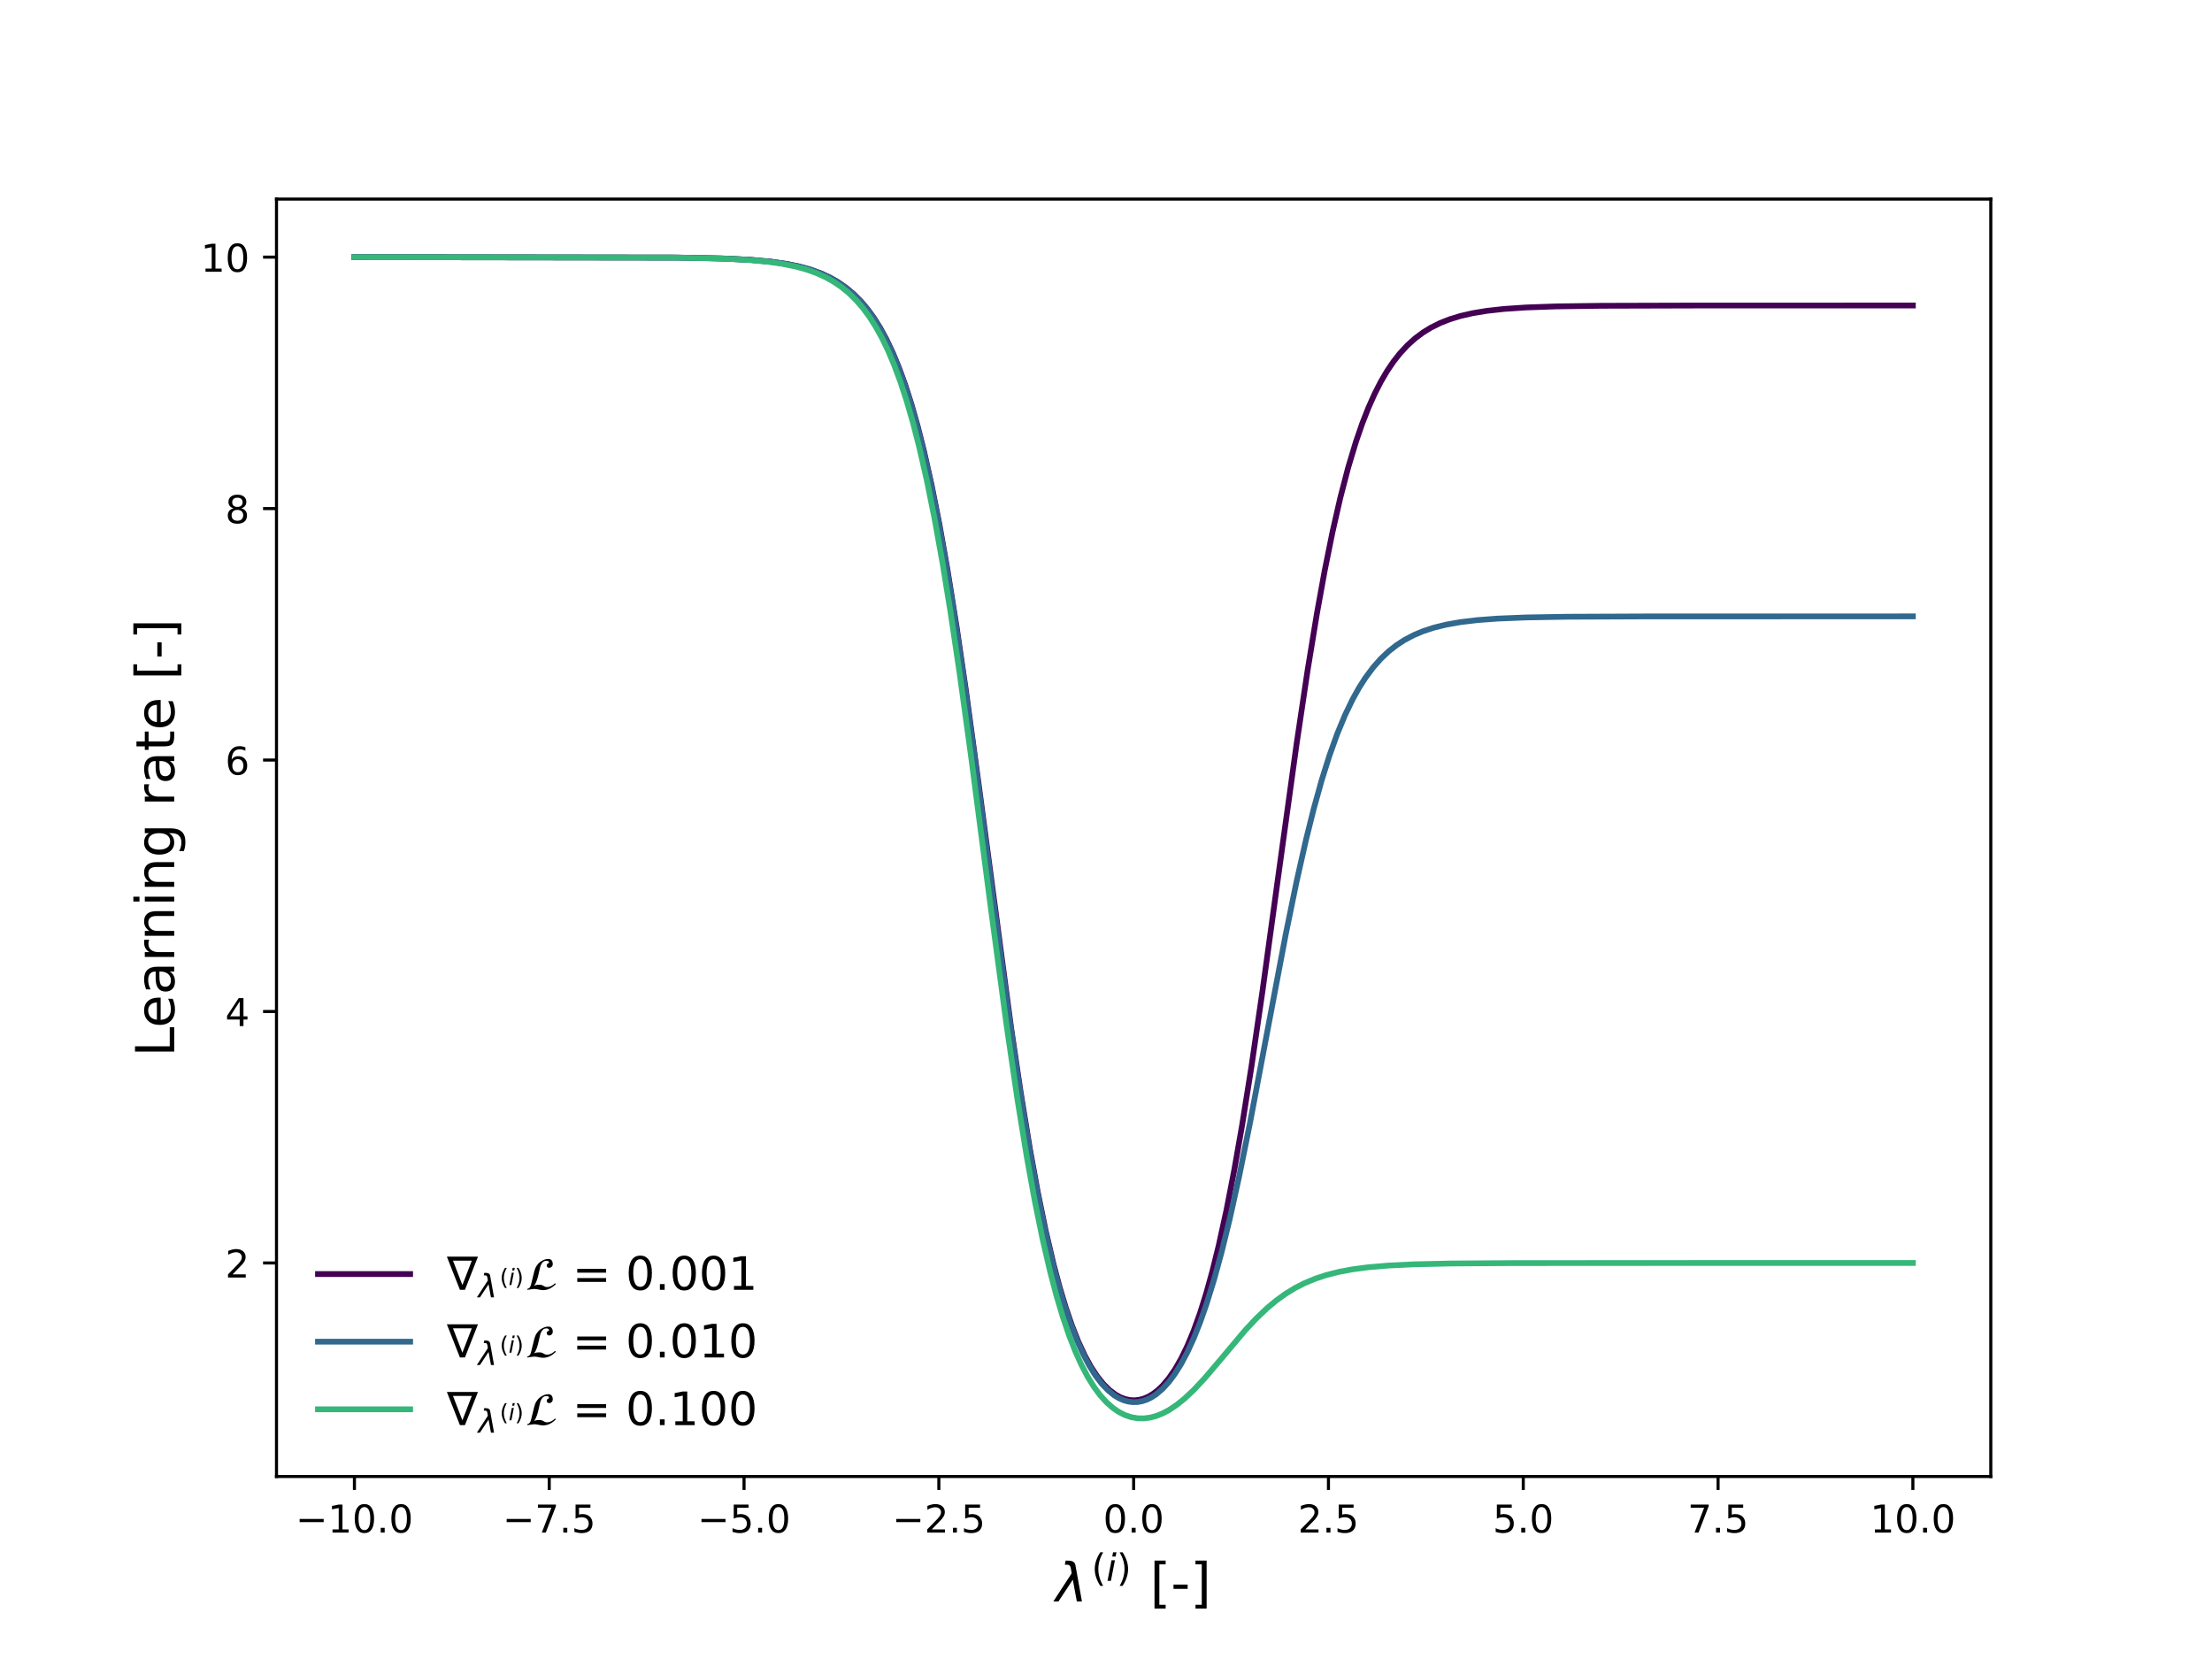 <?xml version="1.0" encoding="utf-8" standalone="no"?>
<!DOCTYPE svg PUBLIC "-//W3C//DTD SVG 1.1//EN"
  "http://www.w3.org/Graphics/SVG/1.1/DTD/svg11.dtd">
<!-- Created with matplotlib (https://matplotlib.org/) -->
<svg height="432pt" version="1.1" viewBox="0 0 576 432" width="576pt" xmlns="http://www.w3.org/2000/svg" xmlns:xlink="http://www.w3.org/1999/xlink">
 <defs>
  <style type="text/css">*{stroke-linecap:butt;stroke-linejoin:round;}</style>
 </defs>
 <g id="figure_1">
  <g id="patch_1">
   <path d="M 0 432 
L 576 432 
L 576 0 
L 0 0 
z
" style="fill:#ffffff;"/>
  </g>
  <g id="axes_1">
   <g id="patch_2">
    <path d="M 72 384.48 
L 518.4 384.48 
L 518.4 51.84 
L 72 51.84 
z
" style="fill:#ffffff;"/>
   </g>
   <g id="matplotlib.axis_1">
    <g id="xtick_1">
     <g id="line2d_1">
      <defs>
       <path d="M 0 0 
L 0 3.5 
" id="m11dc8ed35e" style="stroke:#000000;stroke-width:0.8;"/>
      </defs>
      <g>
       <use style="stroke:#000000;stroke-width:0.8;" x="92.291" xlink:href="#m11dc8ed35e" y="384.48"/>
      </g>
     </g>
     <g id="text_1">
      <!-- −10.0 -->
      <g transform="translate(76.968 399.078)scale(0.1 -0.1)">
       <defs>
        <path d="M 10.594 35.5 
L 73.188 35.5 
L 73.188 27.203 
L 10.594 27.203 
z
" id="DejaVuSans-8722"/>
        <path d="M 12.406 8.297 
L 28.516 8.297 
L 28.516 63.922 
L 10.984 60.406 
L 10.984 69.391 
L 28.422 72.906 
L 38.281 72.906 
L 38.281 8.297 
L 54.391 8.297 
L 54.391 0 
L 12.406 0 
z
" id="DejaVuSans-49"/>
        <path d="M 31.781 66.406 
Q 24.172 66.406 20.328 58.906 
Q 16.5 51.422 16.5 36.375 
Q 16.5 21.391 20.328 13.891 
Q 24.172 6.391 31.781 6.391 
Q 39.453 6.391 43.281 13.891 
Q 47.125 21.391 47.125 36.375 
Q 47.125 51.422 43.281 58.906 
Q 39.453 66.406 31.781 66.406 
z
M 31.781 74.219 
Q 44.047 74.219 50.516 64.516 
Q 56.984 54.828 56.984 36.375 
Q 56.984 17.969 50.516 8.266 
Q 44.047 -1.422 31.781 -1.422 
Q 19.531 -1.422 13.062 8.266 
Q 6.594 17.969 6.594 36.375 
Q 6.594 54.828 13.062 64.516 
Q 19.531 74.219 31.781 74.219 
z
" id="DejaVuSans-48"/>
        <path d="M 10.688 12.406 
L 21 12.406 
L 21 0 
L 10.688 0 
z
" id="DejaVuSans-46"/>
       </defs>
       <use xlink:href="#DejaVuSans-8722"/>
       <use x="83.789" xlink:href="#DejaVuSans-49"/>
       <use x="147.412" xlink:href="#DejaVuSans-48"/>
       <use x="211.035" xlink:href="#DejaVuSans-46"/>
       <use x="242.822" xlink:href="#DejaVuSans-48"/>
      </g>
     </g>
    </g>
    <g id="xtick_2">
     <g id="line2d_2">
      <g>
       <use style="stroke:#000000;stroke-width:0.8;" x="143.018" xlink:href="#m11dc8ed35e" y="384.48"/>
      </g>
     </g>
     <g id="text_2">
      <!-- −7.5 -->
      <g transform="translate(130.877 399.078)scale(0.1 -0.1)">
       <defs>
        <path d="M 8.203 72.906 
L 55.078 72.906 
L 55.078 68.703 
L 28.609 0 
L 18.312 0 
L 43.219 64.594 
L 8.203 64.594 
z
" id="DejaVuSans-55"/>
        <path d="M 10.797 72.906 
L 49.516 72.906 
L 49.516 64.594 
L 19.828 64.594 
L 19.828 46.734 
Q 21.969 47.469 24.109 47.828 
Q 26.266 48.188 28.422 48.188 
Q 40.625 48.188 47.75 41.5 
Q 54.891 34.812 54.891 23.391 
Q 54.891 11.625 47.562 5.094 
Q 40.234 -1.422 26.906 -1.422 
Q 22.312 -1.422 17.547 -0.641 
Q 12.797 0.141 7.719 1.703 
L 7.719 11.625 
Q 12.109 9.234 16.797 8.062 
Q 21.484 6.891 26.703 6.891 
Q 35.156 6.891 40.078 11.328 
Q 45.016 15.766 45.016 23.391 
Q 45.016 31 40.078 35.438 
Q 35.156 39.891 26.703 39.891 
Q 22.75 39.891 18.812 39.016 
Q 14.891 38.141 10.797 36.281 
z
" id="DejaVuSans-53"/>
       </defs>
       <use xlink:href="#DejaVuSans-8722"/>
       <use x="83.789" xlink:href="#DejaVuSans-55"/>
       <use x="147.412" xlink:href="#DejaVuSans-46"/>
       <use x="179.199" xlink:href="#DejaVuSans-53"/>
      </g>
     </g>
    </g>
    <g id="xtick_3">
     <g id="line2d_3">
      <g>
       <use style="stroke:#000000;stroke-width:0.8;" x="193.745" xlink:href="#m11dc8ed35e" y="384.48"/>
      </g>
     </g>
     <g id="text_3">
      <!-- −5.0 -->
      <g transform="translate(181.604 399.078)scale(0.1 -0.1)">
       <use xlink:href="#DejaVuSans-8722"/>
       <use x="83.789" xlink:href="#DejaVuSans-53"/>
       <use x="147.412" xlink:href="#DejaVuSans-46"/>
       <use x="179.199" xlink:href="#DejaVuSans-48"/>
      </g>
     </g>
    </g>
    <g id="xtick_4">
     <g id="line2d_4">
      <g>
       <use style="stroke:#000000;stroke-width:0.8;" x="244.473" xlink:href="#m11dc8ed35e" y="384.48"/>
      </g>
     </g>
     <g id="text_4">
      <!-- −2.5 -->
      <g transform="translate(232.331 399.078)scale(0.1 -0.1)">
       <defs>
        <path d="M 19.188 8.297 
L 53.609 8.297 
L 53.609 0 
L 7.328 0 
L 7.328 8.297 
Q 12.938 14.109 22.625 23.891 
Q 32.328 33.688 34.812 36.531 
Q 39.547 41.844 41.422 45.531 
Q 43.312 49.219 43.312 52.781 
Q 43.312 58.594 39.234 62.25 
Q 35.156 65.922 28.609 65.922 
Q 23.969 65.922 18.812 64.312 
Q 13.672 62.703 7.812 59.422 
L 7.812 69.391 
Q 13.766 71.781 18.938 73 
Q 24.125 74.219 28.422 74.219 
Q 39.75 74.219 46.484 68.547 
Q 53.219 62.891 53.219 53.422 
Q 53.219 48.922 51.531 44.891 
Q 49.859 40.875 45.406 35.406 
Q 44.188 33.984 37.641 27.219 
Q 31.109 20.453 19.188 8.297 
z
" id="DejaVuSans-50"/>
       </defs>
       <use xlink:href="#DejaVuSans-8722"/>
       <use x="83.789" xlink:href="#DejaVuSans-50"/>
       <use x="147.412" xlink:href="#DejaVuSans-46"/>
       <use x="179.199" xlink:href="#DejaVuSans-53"/>
      </g>
     </g>
    </g>
    <g id="xtick_5">
     <g id="line2d_5">
      <g>
       <use style="stroke:#000000;stroke-width:0.8;" x="295.2" xlink:href="#m11dc8ed35e" y="384.48"/>
      </g>
     </g>
     <g id="text_5">
      <!-- 0.0 -->
      <g transform="translate(287.248 399.078)scale(0.1 -0.1)">
       <use xlink:href="#DejaVuSans-48"/>
       <use x="63.623" xlink:href="#DejaVuSans-46"/>
       <use x="95.41" xlink:href="#DejaVuSans-48"/>
      </g>
     </g>
    </g>
    <g id="xtick_6">
     <g id="line2d_6">
      <g>
       <use style="stroke:#000000;stroke-width:0.8;" x="345.927" xlink:href="#m11dc8ed35e" y="384.48"/>
      </g>
     </g>
     <g id="text_6">
      <!-- 2.5 -->
      <g transform="translate(337.976 399.078)scale(0.1 -0.1)">
       <use xlink:href="#DejaVuSans-50"/>
       <use x="63.623" xlink:href="#DejaVuSans-46"/>
       <use x="95.41" xlink:href="#DejaVuSans-53"/>
      </g>
     </g>
    </g>
    <g id="xtick_7">
     <g id="line2d_7">
      <g>
       <use style="stroke:#000000;stroke-width:0.8;" x="396.655" xlink:href="#m11dc8ed35e" y="384.48"/>
      </g>
     </g>
     <g id="text_7">
      <!-- 5.0 -->
      <g transform="translate(388.703 399.078)scale(0.1 -0.1)">
       <use xlink:href="#DejaVuSans-53"/>
       <use x="63.623" xlink:href="#DejaVuSans-46"/>
       <use x="95.41" xlink:href="#DejaVuSans-48"/>
      </g>
     </g>
    </g>
    <g id="xtick_8">
     <g id="line2d_8">
      <g>
       <use style="stroke:#000000;stroke-width:0.8;" x="447.382" xlink:href="#m11dc8ed35e" y="384.48"/>
      </g>
     </g>
     <g id="text_8">
      <!-- 7.5 -->
      <g transform="translate(439.43 399.078)scale(0.1 -0.1)">
       <use xlink:href="#DejaVuSans-55"/>
       <use x="63.623" xlink:href="#DejaVuSans-46"/>
       <use x="95.41" xlink:href="#DejaVuSans-53"/>
      </g>
     </g>
    </g>
    <g id="xtick_9">
     <g id="line2d_9">
      <g>
       <use style="stroke:#000000;stroke-width:0.8;" x="498.109" xlink:href="#m11dc8ed35e" y="384.48"/>
      </g>
     </g>
     <g id="text_9">
      <!-- 10.0 -->
      <g transform="translate(486.976 399.078)scale(0.1 -0.1)">
       <use xlink:href="#DejaVuSans-49"/>
       <use x="63.623" xlink:href="#DejaVuSans-48"/>
       <use x="127.246" xlink:href="#DejaVuSans-46"/>
       <use x="159.033" xlink:href="#DejaVuSans-48"/>
      </g>
     </g>
    </g>
    <g id="text_10">
     <!-- $\lambda^{(i)}}$ [-] -->
     <g transform="translate(274.9 417.087)scale(0.14 -0.14)">
      <defs>
       <path d="M 36.719 67.438 
L 48.828 0 
L 39.312 0 
L 31.844 40.438 
L 5.125 0 
L -4.391 0 
L 29.734 52.438 
L 28.031 62.109 
Q 26.953 68.266 21.734 68.266 
L 17.047 68.266 
L 18.5 75.984 
L 24.219 75.875 
Q 35.203 75.734 36.719 67.438 
z
" id="DejaVuSans-Oblique-955"/>
       <path d="M 31 75.875 
Q 24.469 64.656 21.281 53.656 
Q 18.109 42.672 18.109 31.391 
Q 18.109 20.125 21.312 9.062 
Q 24.516 -2 31 -13.188 
L 23.188 -13.188 
Q 15.875 -1.703 12.234 9.375 
Q 8.594 20.453 8.594 31.391 
Q 8.594 42.281 12.203 53.312 
Q 15.828 64.359 23.188 75.875 
z
" id="DejaVuSans-40"/>
       <path d="M 18.312 75.984 
L 27.297 75.984 
L 25.094 64.594 
L 16.109 64.594 
z
M 14.203 54.688 
L 23.188 54.688 
L 12.5 0 
L 3.516 0 
z
" id="DejaVuSans-Oblique-105"/>
       <path d="M 8.016 75.875 
L 15.828 75.875 
Q 23.141 64.359 26.781 53.312 
Q 30.422 42.281 30.422 31.391 
Q 30.422 20.453 26.781 9.375 
Q 23.141 -1.703 15.828 -13.188 
L 8.016 -13.188 
Q 14.5 -2 17.703 9.062 
Q 20.906 20.125 20.906 31.391 
Q 20.906 42.672 17.703 53.656 
Q 14.5 64.656 8.016 75.875 
z
" id="DejaVuSans-41"/>
       <path id="DejaVuSans-32"/>
       <path d="M 8.594 75.984 
L 29.297 75.984 
L 29.297 69 
L 17.578 69 
L 17.578 -6.203 
L 29.297 -6.203 
L 29.297 -13.188 
L 8.594 -13.188 
z
" id="DejaVuSans-91"/>
       <path d="M 4.891 31.391 
L 31.203 31.391 
L 31.203 23.391 
L 4.891 23.391 
z
" id="DejaVuSans-45"/>
       <path d="M 30.422 75.984 
L 30.422 -13.188 
L 9.719 -13.188 
L 9.719 -6.203 
L 21.391 -6.203 
L 21.391 69 
L 9.719 69 
L 9.719 75.984 
z
" id="DejaVuSans-93"/>
      </defs>
      <use transform="translate(0 0.53)" xlink:href="#DejaVuSans-Oblique-955"/>
      <use transform="translate(66.627 38.811)scale(0.7)" xlink:href="#DejaVuSans-40"/>
      <use transform="translate(93.937 38.811)scale(0.7)" xlink:href="#DejaVuSans-Oblique-105"/>
      <use transform="translate(113.385 38.811)scale(0.7)" xlink:href="#DejaVuSans-41"/>
      <use transform="translate(143.429 0.53)" xlink:href="#DejaVuSans-32"/>
      <use transform="translate(175.216 0.53)" xlink:href="#DejaVuSans-91"/>
      <use transform="translate(214.23 0.53)" xlink:href="#DejaVuSans-45"/>
      <use transform="translate(250.314 0.53)" xlink:href="#DejaVuSans-93"/>
     </g>
    </g>
   </g>
   <g id="matplotlib.axis_2">
    <g id="ytick_1">
     <g id="line2d_10">
      <defs>
       <path d="M 0 0 
L -3.5 0 
" id="m1947c7deb9" style="stroke:#000000;stroke-width:0.8;"/>
      </defs>
      <g>
       <use style="stroke:#000000;stroke-width:0.8;" x="72" xlink:href="#m1947c7deb9" y="328.875"/>
      </g>
     </g>
     <g id="text_11">
      <!-- 2 -->
      <g transform="translate(58.638 332.674)scale(0.1 -0.1)">
       <use xlink:href="#DejaVuSans-50"/>
      </g>
     </g>
    </g>
    <g id="ytick_2">
     <g id="line2d_11">
      <g>
       <use style="stroke:#000000;stroke-width:0.8;" x="72" xlink:href="#m1947c7deb9" y="263.396"/>
      </g>
     </g>
     <g id="text_12">
      <!-- 4 -->
      <g transform="translate(58.638 267.195)scale(0.1 -0.1)">
       <defs>
        <path d="M 37.797 64.312 
L 12.891 25.391 
L 37.797 25.391 
z
M 35.203 72.906 
L 47.609 72.906 
L 47.609 25.391 
L 58.016 25.391 
L 58.016 17.188 
L 47.609 17.188 
L 47.609 0 
L 37.797 0 
L 37.797 17.188 
L 4.891 17.188 
L 4.891 26.703 
z
" id="DejaVuSans-52"/>
       </defs>
       <use xlink:href="#DejaVuSans-52"/>
      </g>
     </g>
    </g>
    <g id="ytick_3">
     <g id="line2d_12">
      <g>
       <use style="stroke:#000000;stroke-width:0.8;" x="72" xlink:href="#m1947c7deb9" y="197.917"/>
      </g>
     </g>
     <g id="text_13">
      <!-- 6 -->
      <g transform="translate(58.638 201.717)scale(0.1 -0.1)">
       <defs>
        <path d="M 33.016 40.375 
Q 26.375 40.375 22.484 35.828 
Q 18.609 31.297 18.609 23.391 
Q 18.609 15.531 22.484 10.953 
Q 26.375 6.391 33.016 6.391 
Q 39.656 6.391 43.531 10.953 
Q 47.406 15.531 47.406 23.391 
Q 47.406 31.297 43.531 35.828 
Q 39.656 40.375 33.016 40.375 
z
M 52.594 71.297 
L 52.594 62.312 
Q 48.875 64.062 45.094 64.984 
Q 41.312 65.922 37.594 65.922 
Q 27.828 65.922 22.672 59.328 
Q 17.531 52.734 16.797 39.406 
Q 19.672 43.656 24.016 45.922 
Q 28.375 48.188 33.594 48.188 
Q 44.578 48.188 50.953 41.516 
Q 57.328 34.859 57.328 23.391 
Q 57.328 12.156 50.688 5.359 
Q 44.047 -1.422 33.016 -1.422 
Q 20.359 -1.422 13.672 8.266 
Q 6.984 17.969 6.984 36.375 
Q 6.984 53.656 15.188 63.938 
Q 23.391 74.219 37.203 74.219 
Q 40.922 74.219 44.703 73.484 
Q 48.484 72.75 52.594 71.297 
z
" id="DejaVuSans-54"/>
       </defs>
       <use xlink:href="#DejaVuSans-54"/>
      </g>
     </g>
    </g>
    <g id="ytick_4">
     <g id="line2d_13">
      <g>
       <use style="stroke:#000000;stroke-width:0.8;" x="72" xlink:href="#m1947c7deb9" y="132.439"/>
      </g>
     </g>
     <g id="text_14">
      <!-- 8 -->
      <g transform="translate(58.638 136.238)scale(0.1 -0.1)">
       <defs>
        <path d="M 31.781 34.625 
Q 24.75 34.625 20.719 30.859 
Q 16.703 27.094 16.703 20.516 
Q 16.703 13.922 20.719 10.156 
Q 24.75 6.391 31.781 6.391 
Q 38.812 6.391 42.859 10.172 
Q 46.922 13.969 46.922 20.516 
Q 46.922 27.094 42.891 30.859 
Q 38.875 34.625 31.781 34.625 
z
M 21.922 38.812 
Q 15.578 40.375 12.031 44.719 
Q 8.5 49.078 8.5 55.328 
Q 8.5 64.062 14.719 69.141 
Q 20.953 74.219 31.781 74.219 
Q 42.672 74.219 48.875 69.141 
Q 55.078 64.062 55.078 55.328 
Q 55.078 49.078 51.531 44.719 
Q 48 40.375 41.703 38.812 
Q 48.828 37.156 52.797 32.312 
Q 56.781 27.484 56.781 20.516 
Q 56.781 9.906 50.312 4.234 
Q 43.844 -1.422 31.781 -1.422 
Q 19.734 -1.422 13.25 4.234 
Q 6.781 9.906 6.781 20.516 
Q 6.781 27.484 10.781 32.312 
Q 14.797 37.156 21.922 38.812 
z
M 18.312 54.391 
Q 18.312 48.734 21.844 45.562 
Q 25.391 42.391 31.781 42.391 
Q 38.141 42.391 41.719 45.562 
Q 45.312 48.734 45.312 54.391 
Q 45.312 60.062 41.719 63.234 
Q 38.141 66.406 31.781 66.406 
Q 25.391 66.406 21.844 63.234 
Q 18.312 60.062 18.312 54.391 
z
" id="DejaVuSans-56"/>
       </defs>
       <use xlink:href="#DejaVuSans-56"/>
      </g>
     </g>
    </g>
    <g id="ytick_5">
     <g id="line2d_14">
      <g>
       <use style="stroke:#000000;stroke-width:0.8;" x="72" xlink:href="#m1947c7deb9" y="66.96"/>
      </g>
     </g>
     <g id="text_15">
      <!-- 10 -->
      <g transform="translate(52.275 70.759)scale(0.1 -0.1)">
       <use xlink:href="#DejaVuSans-49"/>
       <use x="63.623" xlink:href="#DejaVuSans-48"/>
      </g>
     </g>
    </g>
    <g id="text_16">
     <!-- Learning rate [-] -->
     <g transform="translate(45.363 275.207)rotate(-90)scale(0.14 -0.14)">
      <defs>
       <path d="M 9.812 72.906 
L 19.672 72.906 
L 19.672 8.297 
L 55.172 8.297 
L 55.172 0 
L 9.812 0 
z
" id="DejaVuSans-76"/>
       <path d="M 56.203 29.594 
L 56.203 25.203 
L 14.891 25.203 
Q 15.484 15.922 20.484 11.062 
Q 25.484 6.203 34.422 6.203 
Q 39.594 6.203 44.453 7.469 
Q 49.312 8.734 54.109 11.281 
L 54.109 2.781 
Q 49.266 0.734 44.188 -0.344 
Q 39.109 -1.422 33.891 -1.422 
Q 20.797 -1.422 13.156 6.188 
Q 5.516 13.812 5.516 26.812 
Q 5.516 40.234 12.766 48.109 
Q 20.016 56 32.328 56 
Q 43.359 56 49.781 48.891 
Q 56.203 41.797 56.203 29.594 
z
M 47.219 32.234 
Q 47.125 39.594 43.094 43.984 
Q 39.062 48.391 32.422 48.391 
Q 24.906 48.391 20.391 44.141 
Q 15.875 39.891 15.188 32.172 
z
" id="DejaVuSans-101"/>
       <path d="M 34.281 27.484 
Q 23.391 27.484 19.188 25 
Q 14.984 22.516 14.984 16.5 
Q 14.984 11.719 18.141 8.906 
Q 21.297 6.109 26.703 6.109 
Q 34.188 6.109 38.703 11.406 
Q 43.219 16.703 43.219 25.484 
L 43.219 27.484 
z
M 52.203 31.203 
L 52.203 0 
L 43.219 0 
L 43.219 8.297 
Q 40.141 3.328 35.547 0.953 
Q 30.953 -1.422 24.312 -1.422 
Q 15.922 -1.422 10.953 3.297 
Q 6 8.016 6 15.922 
Q 6 25.141 12.172 29.828 
Q 18.359 34.516 30.609 34.516 
L 43.219 34.516 
L 43.219 35.406 
Q 43.219 41.609 39.141 45 
Q 35.062 48.391 27.688 48.391 
Q 23 48.391 18.547 47.266 
Q 14.109 46.141 10.016 43.891 
L 10.016 52.203 
Q 14.938 54.109 19.578 55.047 
Q 24.219 56 28.609 56 
Q 40.484 56 46.344 49.844 
Q 52.203 43.703 52.203 31.203 
z
" id="DejaVuSans-97"/>
       <path d="M 41.109 46.297 
Q 39.594 47.172 37.812 47.578 
Q 36.031 48 33.891 48 
Q 26.266 48 22.188 43.047 
Q 18.109 38.094 18.109 28.812 
L 18.109 0 
L 9.078 0 
L 9.078 54.688 
L 18.109 54.688 
L 18.109 46.188 
Q 20.953 51.172 25.484 53.578 
Q 30.031 56 36.531 56 
Q 37.453 56 38.578 55.875 
Q 39.703 55.766 41.062 55.516 
z
" id="DejaVuSans-114"/>
       <path d="M 54.891 33.016 
L 54.891 0 
L 45.906 0 
L 45.906 32.719 
Q 45.906 40.484 42.875 44.328 
Q 39.844 48.188 33.797 48.188 
Q 26.516 48.188 22.312 43.547 
Q 18.109 38.922 18.109 30.906 
L 18.109 0 
L 9.078 0 
L 9.078 54.688 
L 18.109 54.688 
L 18.109 46.188 
Q 21.344 51.125 25.703 53.562 
Q 30.078 56 35.797 56 
Q 45.219 56 50.047 50.172 
Q 54.891 44.344 54.891 33.016 
z
" id="DejaVuSans-110"/>
       <path d="M 9.422 54.688 
L 18.406 54.688 
L 18.406 0 
L 9.422 0 
z
M 9.422 75.984 
L 18.406 75.984 
L 18.406 64.594 
L 9.422 64.594 
z
" id="DejaVuSans-105"/>
       <path d="M 45.406 27.984 
Q 45.406 37.75 41.375 43.109 
Q 37.359 48.484 30.078 48.484 
Q 22.859 48.484 18.828 43.109 
Q 14.797 37.75 14.797 27.984 
Q 14.797 18.266 18.828 12.891 
Q 22.859 7.516 30.078 7.516 
Q 37.359 7.516 41.375 12.891 
Q 45.406 18.266 45.406 27.984 
z
M 54.391 6.781 
Q 54.391 -7.172 48.188 -13.984 
Q 42 -20.797 29.203 -20.797 
Q 24.469 -20.797 20.266 -20.094 
Q 16.062 -19.391 12.109 -17.922 
L 12.109 -9.188 
Q 16.062 -11.328 19.922 -12.344 
Q 23.781 -13.375 27.781 -13.375 
Q 36.625 -13.375 41.016 -8.766 
Q 45.406 -4.156 45.406 5.172 
L 45.406 9.625 
Q 42.625 4.781 38.281 2.391 
Q 33.938 0 27.875 0 
Q 17.828 0 11.672 7.656 
Q 5.516 15.328 5.516 27.984 
Q 5.516 40.672 11.672 48.328 
Q 17.828 56 27.875 56 
Q 33.938 56 38.281 53.609 
Q 42.625 51.219 45.406 46.391 
L 45.406 54.688 
L 54.391 54.688 
z
" id="DejaVuSans-103"/>
       <path d="M 18.312 70.219 
L 18.312 54.688 
L 36.812 54.688 
L 36.812 47.703 
L 18.312 47.703 
L 18.312 18.016 
Q 18.312 11.328 20.141 9.422 
Q 21.969 7.516 27.594 7.516 
L 36.812 7.516 
L 36.812 0 
L 27.594 0 
Q 17.188 0 13.234 3.875 
Q 9.281 7.766 9.281 18.016 
L 9.281 47.703 
L 2.688 47.703 
L 2.688 54.688 
L 9.281 54.688 
L 9.281 70.219 
z
" id="DejaVuSans-116"/>
      </defs>
      <use xlink:href="#DejaVuSans-76"/>
      <use x="53.963" xlink:href="#DejaVuSans-101"/>
      <use x="115.486" xlink:href="#DejaVuSans-97"/>
      <use x="176.766" xlink:href="#DejaVuSans-114"/>
      <use x="216.129" xlink:href="#DejaVuSans-110"/>
      <use x="279.508" xlink:href="#DejaVuSans-105"/>
      <use x="307.291" xlink:href="#DejaVuSans-110"/>
      <use x="370.67" xlink:href="#DejaVuSans-103"/>
      <use x="434.146" xlink:href="#DejaVuSans-32"/>
      <use x="465.934" xlink:href="#DejaVuSans-114"/>
      <use x="507.047" xlink:href="#DejaVuSans-97"/>
      <use x="568.326" xlink:href="#DejaVuSans-116"/>
      <use x="607.535" xlink:href="#DejaVuSans-101"/>
      <use x="669.059" xlink:href="#DejaVuSans-32"/>
      <use x="700.846" xlink:href="#DejaVuSans-91"/>
      <use x="739.859" xlink:href="#DejaVuSans-45"/>
      <use x="775.943" xlink:href="#DejaVuSans-93"/>
     </g>
    </g>
   </g>
   <g id="line2d_15">
    <path clip-path="url(#p6f4e5ede7e)" d="M 92.291 66.96 
L 176.379 67.067 
L 188.16 67.303 
L 195.472 67.664 
L 200.753 68.143 
L 204.815 68.722 
L 208.065 69.382 
L 210.908 70.158 
L 213.752 71.178 
L 216.189 72.304 
L 218.22 73.464 
L 220.252 74.869 
L 222.283 76.568 
L 224.314 78.617 
L 225.939 80.554 
L 227.564 82.795 
L 229.189 85.384 
L 230.813 88.364 
L 232.438 91.786 
L 234.063 95.701 
L 235.688 100.161 
L 237.313 105.221 
L 238.938 110.929 
L 240.563 117.333 
L 242.594 126.37 
L 244.625 136.596 
L 246.656 148.017 
L 249.094 163.23 
L 251.531 179.899 
L 254.781 203.812 
L 263.311 267.835 
L 265.749 284.279 
L 268.186 299.209 
L 270.217 310.358 
L 272.248 320.282 
L 274.279 328.99 
L 275.904 335.108 
L 277.529 340.51 
L 279.154 345.239 
L 280.779 349.339 
L 282.404 352.858 
L 284.029 355.84 
L 285.654 358.328 
L 287.279 360.36 
L 288.904 361.969 
L 290.528 363.184 
L 291.747 363.849 
L 292.966 364.311 
L 294.184 364.574 
L 295.403 364.642 
L 296.622 364.516 
L 297.84 364.193 
L 299.059 363.672 
L 300.278 362.946 
L 301.496 362.008 
L 302.715 360.849 
L 304.34 358.942 
L 305.965 356.591 
L 307.59 353.762 
L 309.215 350.413 
L 310.84 346.503 
L 312.465 341.987 
L 314.089 336.821 
L 315.714 330.967 
L 317.339 324.39 
L 319.37 315.118 
L 321.401 304.667 
L 323.433 293.067 
L 325.87 277.756 
L 328.714 258.314 
L 333.182 225.805 
L 337.65 193.577 
L 340.494 174.561 
L 342.931 159.709 
L 344.962 148.52 
L 346.994 138.471 
L 349.025 129.569 
L 351.056 121.775 
L 353.087 115.023 
L 354.712 110.313 
L 356.337 106.166 
L 357.962 102.529 
L 359.587 99.354 
L 361.211 96.59 
L 362.836 94.192 
L 364.461 92.117 
L 366.492 89.916 
L 368.524 88.089 
L 370.555 86.577 
L 372.586 85.327 
L 375.023 84.112 
L 377.46 83.15 
L 380.304 82.279 
L 383.554 81.536 
L 387.21 80.939 
L 391.678 80.446 
L 397.365 80.063 
L 405.084 79.791 
L 416.864 79.627 
L 441.238 79.559 
L 498.109 79.552 
L 498.109 79.552 
" style="fill:none;stroke:#440154;stroke-linecap:square;stroke-width:1.5;"/>
   </g>
   <g id="line2d_16">
    <path clip-path="url(#p6f4e5ede7e)" d="M 92.291 66.96 
L 176.379 67.068 
L 188.16 67.306 
L 195.472 67.67 
L 200.753 68.153 
L 204.815 68.738 
L 208.065 69.404 
L 210.908 70.186 
L 213.346 71.051 
L 215.783 72.143 
L 217.814 73.269 
L 219.845 74.633 
L 221.876 76.282 
L 223.908 78.274 
L 225.533 80.156 
L 227.157 82.335 
L 228.782 84.853 
L 230.407 87.753 
L 232.032 91.086 
L 233.657 94.901 
L 235.282 99.252 
L 236.907 104.192 
L 238.532 109.772 
L 240.157 116.038 
L 242.188 124.896 
L 244.219 134.939 
L 246.25 146.18 
L 248.281 158.58 
L 250.718 174.853 
L 253.562 195.381 
L 258.843 235.626 
L 262.499 262.801 
L 265.342 282.332 
L 267.78 297.488 
L 269.811 308.838 
L 271.842 318.968 
L 273.873 327.877 
L 275.498 334.151 
L 277.123 339.702 
L 278.748 344.571 
L 280.373 348.804 
L 281.998 352.447 
L 283.623 355.547 
L 285.247 358.147 
L 286.872 360.287 
L 288.497 362.002 
L 290.122 363.321 
L 291.341 364.065 
L 292.56 364.609 
L 293.778 364.957 
L 294.997 365.114 
L 296.216 365.083 
L 297.434 364.863 
L 298.653 364.454 
L 299.872 363.851 
L 301.09 363.051 
L 302.715 361.665 
L 304.34 359.896 
L 305.965 357.721 
L 307.59 355.114 
L 309.215 352.047 
L 310.84 348.491 
L 312.465 344.419 
L 314.089 339.808 
L 316.121 333.263 
L 318.152 325.84 
L 320.183 317.558 
L 322.62 306.571 
L 325.464 292.546 
L 329.526 271.113 
L 334.807 243.276 
L 337.65 229.439 
L 340.088 218.64 
L 342.119 210.51 
L 344.15 203.213 
L 346.181 196.751 
L 348.212 191.096 
L 350.243 186.198 
L 352.275 181.995 
L 353.899 179.085 
L 355.524 176.537 
L 357.555 173.805 
L 359.587 171.513 
L 361.618 169.598 
L 363.649 168.004 
L 365.68 166.681 
L 368.117 165.391 
L 370.555 164.365 
L 373.398 163.433 
L 376.648 162.638 
L 380.304 161.996 
L 384.772 161.465 
L 390.053 161.075 
L 397.365 160.781 
L 407.927 160.6 
L 428.645 160.514 
L 498.109 160.501 
L 498.109 160.501 
" style="fill:none;stroke:#31688e;stroke-linecap:square;stroke-width:1.5;"/>
   </g>
   <g id="line2d_17">
    <path clip-path="url(#p6f4e5ede7e)" d="M 92.291 66.96 
L 175.567 67.069 
L 187.347 67.308 
L 194.253 67.646 
L 199.534 68.113 
L 203.596 68.677 
L 207.252 69.417 
L 210.096 70.203 
L 212.533 71.072 
L 214.971 72.171 
L 217.002 73.302 
L 219.033 74.673 
L 221.064 76.332 
L 223.095 78.334 
L 224.72 80.226 
L 226.345 82.417 
L 227.97 84.948 
L 229.595 87.864 
L 231.22 91.214 
L 232.845 95.05 
L 234.469 99.424 
L 236.094 104.391 
L 237.719 110 
L 239.344 116.301 
L 241.375 125.207 
L 243.406 135.304 
L 245.438 146.607 
L 247.469 159.076 
L 249.906 175.439 
L 252.75 196.084 
L 258.03 236.566 
L 262.093 266.825 
L 264.936 286.228 
L 267.374 301.225 
L 269.405 312.426 
L 271.436 322.403 
L 273.467 331.167 
L 275.092 337.337 
L 276.717 342.798 
L 278.342 347.594 
L 279.967 351.774 
L 281.591 355.387 
L 283.216 358.483 
L 284.841 361.106 
L 286.466 363.3 
L 288.091 365.104 
L 289.716 366.552 
L 291.341 367.673 
L 292.966 368.494 
L 294.591 369.035 
L 296.216 369.314 
L 297.84 369.345 
L 299.465 369.141 
L 301.09 368.711 
L 302.715 368.064 
L 304.34 367.21 
L 306.371 365.866 
L 308.402 364.238 
L 310.84 361.951 
L 313.683 358.908 
L 317.339 354.612 
L 324.245 346.405 
L 327.089 343.363 
L 329.932 340.654 
L 332.37 338.626 
L 334.807 336.875 
L 337.244 335.387 
L 339.682 334.142 
L 342.525 332.958 
L 345.369 332.022 
L 348.619 331.199 
L 352.275 330.519 
L 356.337 329.988 
L 361.618 329.543 
L 368.117 329.229 
L 377.46 329.016 
L 393.709 328.904 
L 444.081 328.875 
L 498.109 328.875 
L 498.109 328.875 
" style="fill:none;stroke:#35b779;stroke-linecap:square;stroke-width:1.5;"/>
   </g>
   <g id="patch_3">
    <path d="M 72 384.48 
L 72 51.84 
" style="fill:none;stroke:#000000;stroke-linecap:square;stroke-linejoin:miter;stroke-width:0.8;"/>
   </g>
   <g id="patch_4">
    <path d="M 518.4 384.48 
L 518.4 51.84 
" style="fill:none;stroke:#000000;stroke-linecap:square;stroke-linejoin:miter;stroke-width:0.8;"/>
   </g>
   <g id="patch_5">
    <path d="M 72 384.48 
L 518.4 384.48 
" style="fill:none;stroke:#000000;stroke-linecap:square;stroke-linejoin:miter;stroke-width:0.8;"/>
   </g>
   <g id="patch_6">
    <path d="M 72 51.84 
L 518.4 51.84 
" style="fill:none;stroke:#000000;stroke-linecap:square;stroke-linejoin:miter;stroke-width:0.8;"/>
   </g>
   <g id="legend_1">
    <g id="line2d_18">
     <path d="M 82.8 331.757 
L 106.8 331.757 
" style="fill:none;stroke:#440154;stroke-linecap:square;stroke-width:1.5;"/>
    </g>
    <g id="line2d_19"/>
    <g id="text_17">
     <!-- $\nabla_{\lambda^{(i)}}\mathcal{L}$ = 0.001 -->
     <g transform="translate(116.4 335.957)scale(0.12 -0.12)">
      <defs>
       <path d="M 33.406 10.297 
L 53.812 63.234 
L 12.984 63.234 
z
M 27.984 0 
L -0.297 71.922 
L 67.188 71.922 
L 38.922 0 
z
" id="DejaVuSans-8711"/>
       <path d="M 63.594 14.297 
L 65.297 12.5 
Q 52.297 -0.703 37.703 -0.703 
Q 33.703 -0.703 28.906 0.406 
Q 21.797 1.906 17.906 1.906 
Q 15.703 1.906 10.5 0.953 
Q 5.297 0 3 0 
L 3.594 2.406 
Q 9.094 2.406 11.406 11.703 
L 18.406 40.094 
Q 20.094 47 23.688 52.391 
Q 27.297 57.797 31.641 60.844 
Q 36 63.906 40.391 65.453 
Q 44.797 67 48.797 67 
Q 53.797 67 56.141 63.797 
Q 58.5 60.594 58.5 56 
Q 58.5 52.297 56.141 50 
Q 53.797 47.703 50.406 47.703 
Q 48.203 47.703 46.797 49.203 
Q 45.406 50.703 45.406 52.797 
Q 45.406 54.406 46.203 55.5 
Q 47 56.594 47.891 56.938 
Q 48.797 57.297 49.594 57.891 
Q 50.406 58.5 50.406 59.203 
Q 50.406 63 44.594 63 
Q 39.406 63 36.094 59.141 
Q 32.797 55.297 31.094 48.938 
Q 29.406 42.594 28.047 35.688 
Q 26.703 28.797 24.203 21.297 
Q 21.703 13.797 18.094 9.203 
L 18.094 8.797 
Q 21.297 11 29.5 11 
Q 34.797 11 38.438 8.5 
Q 42.094 6 46.297 6 
Q 54.797 6 63.594 14.297 
z
" id="STIXNonUnicode-Italic-57912"/>
       <path d="M 10.594 45.406 
L 73.188 45.406 
L 73.188 37.203 
L 10.594 37.203 
z
M 10.594 25.484 
L 73.188 25.484 
L 73.188 17.188 
L 10.594 17.188 
z
" id="DejaVuSans-61"/>
      </defs>
      <use transform="translate(0 0.781)" xlink:href="#DejaVuSans-8711"/>
      <use transform="translate(67.852 -15.625)scale(0.7)" xlink:href="#DejaVuSans-Oblique-955"/>
      <use transform="translate(114.491 11.172)scale(0.49)" xlink:href="#DejaVuSans-40"/>
      <use transform="translate(133.607 11.172)scale(0.49)" xlink:href="#DejaVuSans-Oblique-105"/>
      <use transform="translate(147.221 11.172)scale(0.49)" xlink:href="#DejaVuSans-41"/>
      <use transform="translate(170.986 0.781)" xlink:href="#STIXNonUnicode-Italic-57912"/>
      <use transform="translate(240.286 0.781)" xlink:href="#DejaVuSans-32"/>
      <use transform="translate(272.073 0.781)" xlink:href="#DejaVuSans-61"/>
      <use transform="translate(355.863 0.781)" xlink:href="#DejaVuSans-32"/>
      <use transform="translate(387.65 0.781)" xlink:href="#DejaVuSans-48"/>
      <use transform="translate(451.273 0.781)" xlink:href="#DejaVuSans-46"/>
      <use transform="translate(483.06 0.781)" xlink:href="#DejaVuSans-48"/>
      <use transform="translate(546.683 0.781)" xlink:href="#DejaVuSans-48"/>
      <use transform="translate(610.306 0.781)" xlink:href="#DejaVuSans-49"/>
     </g>
    </g>
    <g id="line2d_20">
     <path d="M 82.8 349.371 
L 106.8 349.371 
" style="fill:none;stroke:#31688e;stroke-linecap:square;stroke-width:1.5;"/>
    </g>
    <g id="line2d_21"/>
    <g id="text_18">
     <!-- $\nabla_{\lambda^{(i)}}\mathcal{L}$ = 0.010 -->
     <g transform="translate(116.4 353.571)scale(0.12 -0.12)">
      <use transform="translate(0 0.781)" xlink:href="#DejaVuSans-8711"/>
      <use transform="translate(67.852 -15.625)scale(0.7)" xlink:href="#DejaVuSans-Oblique-955"/>
      <use transform="translate(114.491 11.172)scale(0.49)" xlink:href="#DejaVuSans-40"/>
      <use transform="translate(133.607 11.172)scale(0.49)" xlink:href="#DejaVuSans-Oblique-105"/>
      <use transform="translate(147.221 11.172)scale(0.49)" xlink:href="#DejaVuSans-41"/>
      <use transform="translate(170.986 0.781)" xlink:href="#STIXNonUnicode-Italic-57912"/>
      <use transform="translate(240.286 0.781)" xlink:href="#DejaVuSans-32"/>
      <use transform="translate(272.073 0.781)" xlink:href="#DejaVuSans-61"/>
      <use transform="translate(355.863 0.781)" xlink:href="#DejaVuSans-32"/>
      <use transform="translate(387.65 0.781)" xlink:href="#DejaVuSans-48"/>
      <use transform="translate(451.273 0.781)" xlink:href="#DejaVuSans-46"/>
      <use transform="translate(483.06 0.781)" xlink:href="#DejaVuSans-48"/>
      <use transform="translate(546.683 0.781)" xlink:href="#DejaVuSans-49"/>
      <use transform="translate(610.306 0.781)" xlink:href="#DejaVuSans-48"/>
     </g>
    </g>
    <g id="line2d_22">
     <path d="M 82.8 366.984 
L 106.8 366.984 
" style="fill:none;stroke:#35b779;stroke-linecap:square;stroke-width:1.5;"/>
    </g>
    <g id="line2d_23"/>
    <g id="text_19">
     <!-- $\nabla_{\lambda^{(i)}}\mathcal{L}$ = 0.100 -->
     <g transform="translate(116.4 371.184)scale(0.12 -0.12)">
      <use transform="translate(0 0.781)" xlink:href="#DejaVuSans-8711"/>
      <use transform="translate(67.852 -15.625)scale(0.7)" xlink:href="#DejaVuSans-Oblique-955"/>
      <use transform="translate(114.491 11.172)scale(0.49)" xlink:href="#DejaVuSans-40"/>
      <use transform="translate(133.607 11.172)scale(0.49)" xlink:href="#DejaVuSans-Oblique-105"/>
      <use transform="translate(147.221 11.172)scale(0.49)" xlink:href="#DejaVuSans-41"/>
      <use transform="translate(170.986 0.781)" xlink:href="#STIXNonUnicode-Italic-57912"/>
      <use transform="translate(240.286 0.781)" xlink:href="#DejaVuSans-32"/>
      <use transform="translate(272.073 0.781)" xlink:href="#DejaVuSans-61"/>
      <use transform="translate(355.863 0.781)" xlink:href="#DejaVuSans-32"/>
      <use transform="translate(387.65 0.781)" xlink:href="#DejaVuSans-48"/>
      <use transform="translate(451.273 0.781)" xlink:href="#DejaVuSans-46"/>
      <use transform="translate(483.06 0.781)" xlink:href="#DejaVuSans-49"/>
      <use transform="translate(546.683 0.781)" xlink:href="#DejaVuSans-48"/>
      <use transform="translate(610.306 0.781)" xlink:href="#DejaVuSans-48"/>
     </g>
    </g>
   </g>
  </g>
 </g>
 <defs>
  <clipPath id="p6f4e5ede7e">
   <rect height="332.64" width="446.4" x="72" y="51.84"/>
  </clipPath>
 </defs>
</svg>
